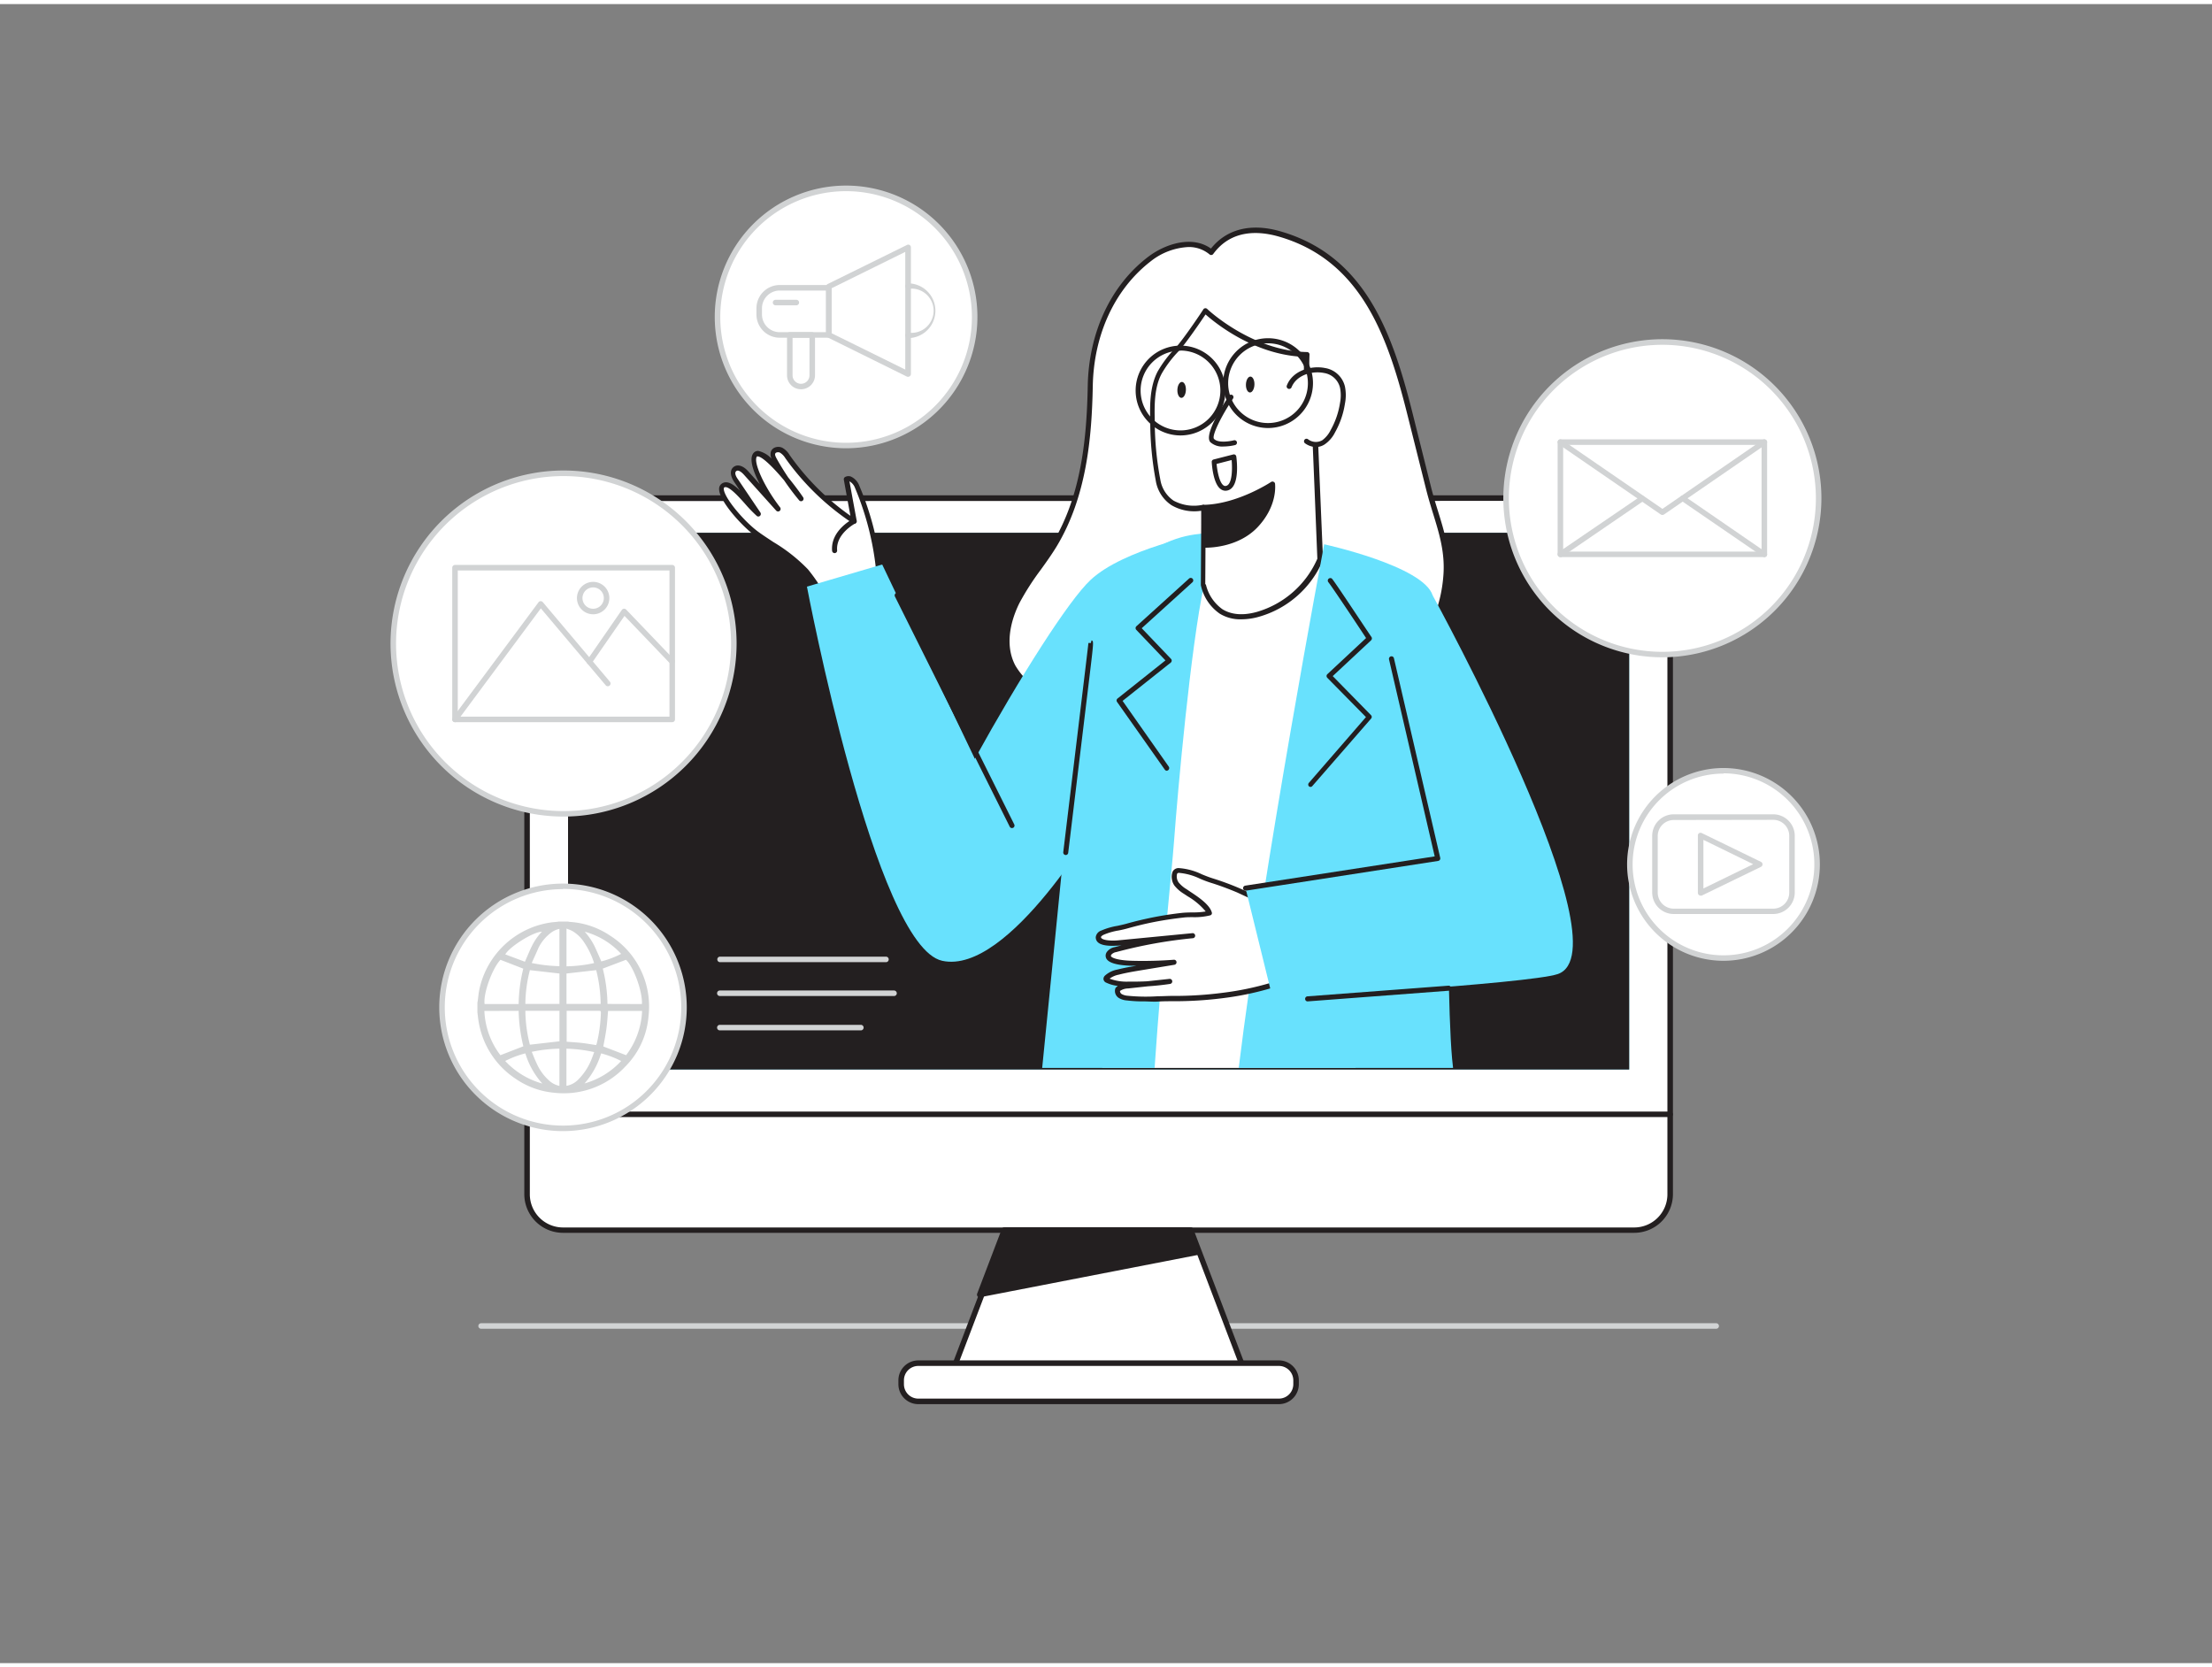 <svg xmlns="http://www.w3.org/2000/svg" viewBox="0 0 400 300" width="406" height="306" class="illustration styles_illustrationTablet__1DWOa"><rect x="0" y="0" width="400" height="300" fill="#808080" stroke="none"/><g id="_185_marketing_flatline" data-name="#185_marketing_flatline"><path d="M310.34,239.54H87a.5.5,0,1,1,0-1H310.34a.5.5,0,0,1,0,1Z" fill="#d1d3d4"></path><rect x="95.34" y="89.37" width="206.64" height="132.32" rx="6.47" fill="#fff"></rect><path d="M295.52,222.19H101.81a7,7,0,0,1-7-7V95.83a7,7,0,0,1,7-7H295.52a7,7,0,0,1,7,7V215.22A7,7,0,0,1,295.52,222.19ZM101.81,89.87a6,6,0,0,0-6,6V215.22a6,6,0,0,0,6,6H295.52a6,6,0,0,0,6-6V95.83a6,6,0,0,0-6-6Z" fill="#231f20"></path><path d="M302,201.26H95.34a.5.5,0,0,1-.5-.5.5.5,0,0,1,.5-.5H302a.5.5,0,0,1,.5.5A.5.5,0,0,1,302,201.26Z" fill="#231f20"></path><polygon points="225.07 247.26 172.25 247.26 181.99 221.69 215.33 221.69 225.07 247.26" fill="#fff"></polygon><path d="M225.07,247.76H172.25a.49.49,0,0,1-.41-.21.48.48,0,0,1-.06-.46l9.74-25.58a.5.5,0,0,1,.47-.32h33.34a.49.49,0,0,1,.47.32l9.74,25.58a.5.5,0,0,1,0,.46A.53.53,0,0,1,225.07,247.76Zm-52.1-1h51.38L215,222.19H182.33Z" fill="#231f20"></path><rect x="162.96" y="245.76" width="71.41" height="6.9" rx="3.1" fill="#fff"></rect><path d="M231.27,253.17H166.05a3.6,3.6,0,0,1-3.59-3.6v-.71a3.6,3.6,0,0,1,3.59-3.6h65.22a3.61,3.61,0,0,1,3.6,3.6v.71A3.61,3.61,0,0,1,231.27,253.17Zm-65.22-6.91a2.6,2.6,0,0,0-2.59,2.6v.71a2.6,2.6,0,0,0,2.59,2.6h65.22a2.61,2.61,0,0,0,2.6-2.6v-.71a2.61,2.61,0,0,0-2.6-2.6Z" fill="#231f20"></path><rect x="102.72" y="95.6" width="191.89" height="97.06" fill="#68e1fd"></rect><rect x="102.72" y="95.6" width="191.89" height="97.06" fill="#231f20"></rect><polygon points="177.17 233.37 216.5 225.73 214.96 221.69 181.62 221.69 177.17 233.37" fill="#231f20"></polygon><path d="M177.17,233.87a.49.49,0,0,1-.38-.18.51.51,0,0,1-.09-.5l4.45-11.68a.49.49,0,0,1,.47-.32H215a.5.5,0,0,1,.47.32l1.54,4a.51.51,0,0,1,0,.42.53.53,0,0,1-.35.25l-39.33,7.64ZM182,222.19l-4,10.52,37.86-7.36-1.2-3.16Z" fill="#231f20"></path><path d="M159.08,104.65A52.53,52.53,0,0,0,155,87.28c-.35-.83-1.15-1.81-1.94-1.38.46,2.53.92,5.07,1.39,7.6a44.87,44.87,0,0,1-12-11.68,3.28,3.28,0,0,0-1.15-1.16,1.07,1.07,0,0,0-1.42.39,1.53,1.53,0,0,0,.26,1.29,45.66,45.66,0,0,0,4.82,7c-2.34-3.44-7.18-9.27-8.31-7.89s1.75,6.67,4.18,9.81L135,84.81c-.54-.59-1.41-1.23-2-.72s-.21,1.45.23,2.1l4.05,6c-2.06-1.8-4.93-6.14-6.42-5.13s3.2,6.64,6.21,8.81,6.38,3.9,8.84,6.67a29.91,29.91,0,0,1,3.76,5.89" fill="#fff"></path><path d="M149.6,108.94a.47.47,0,0,1-.41-.24,29.23,29.23,0,0,0-3.69-5.8,29.53,29.53,0,0,0-6.05-4.77c-.9-.59-1.83-1.2-2.72-1.84-2.66-1.93-6.72-6.53-6.69-8.58a1.14,1.14,0,0,1,.49-1c.94-.64,2.08.09,3.3,1.28l-1.05-1.56c-.77-1.15-.82-2.17-.13-2.72s1.72-.27,2.66.78l2.09,2.33c-1.2-2.3-2-4.62-1.14-5.64a1.06,1.06,0,0,1,.87-.38,4.73,4.73,0,0,1,2.41,1.42,1.73,1.73,0,0,1-.11-1.37,1.26,1.26,0,0,1,.73-.68,1.7,1.7,0,0,1,1.31.06,3.55,3.55,0,0,1,1.31,1.3,45.17,45.17,0,0,0,11,11c-.4-2.18-.8-4.35-1.19-6.53a.47.47,0,0,1,.24-.49,1.28,1.28,0,0,1,1.05-.07,3,3,0,0,1,1.52,1.68,52.94,52.94,0,0,1,4.12,17.52.46.46,0,0,1-.91.06,51.88,51.88,0,0,0-4-17.22,2.23,2.23,0,0,0-1-1.18h0q.65,3.57,1.31,7.14a.46.46,0,0,1-.2.46.45.45,0,0,1-.5,0A45.92,45.92,0,0,1,142,82.09a2.88,2.88,0,0,0-1-1,.86.86,0,0,0-.59,0,.38.38,0,0,0-.22.19c-.1.22.07.57.24.89.66,1.18,1.37,2.33,2.12,3.45,1.14,1.39,2.13,2.75,2.67,3.55a.45.45,0,0,1-.72.55,44.87,44.87,0,0,1-2.7-3.59c-2-2.38-3.95-4.31-4.79-4.34-.1,0-.1,0-.12,0-.77.94,1.31,5.52,4.19,9.24a.46.46,0,0,1-.7.59l-5.83-6.49c-.33-.37-1-1-1.41-.68s0,1.07.32,1.5l4.05,6a.46.46,0,0,1-.08.59.43.43,0,0,1-.6,0,25.14,25.14,0,0,1-2.06-2.13c-1.3-1.46-3.1-3.44-3.81-3,0,0-.08.05-.08.23,0,1.56,3.68,5.93,6.3,7.83.87.63,1.8,1.23,2.69,1.82a30.08,30.08,0,0,1,6.23,4.92,30.17,30.17,0,0,1,3.82,6,.44.44,0,0,1-.19.61A.42.42,0,0,1,149.6,108.94Z" fill="#231f20"></path><path d="M258.35,87.61l-3.25-13c-3.52-14.11-8.37-28.67-23.8-33-4.57-1.3-9.22-.78-12.25,3.35-3.12-2.62-8-1.21-11.23,1.27-7.22,5.54-10.5,14.22-10.67,22.9-.2,9.85-1.23,20.14-6.46,28.74-2.13,3.5-4.89,6.6-6.73,10.25s-2.68,8.17-.75,11.77a13.91,13.91,0,0,0,4.86,4.81c10,6.53,22.63,7.22,34.52,6.41,12.18-.83,25.35-3.63,33.11-13a26.35,26.35,0,0,0,5.78-14.49C262,97.58,259.72,93.11,258.35,87.61Z" fill="#fff"></path><path d="M215.1,131.76c-8.68,0-18.9-1.27-27.28-6.76a14.59,14.59,0,0,1-5-5c-1.78-3.31-1.51-7.76.74-12.2a47.08,47.08,0,0,1,3.92-6.11c1-1.35,2-2.74,2.82-4.16,5.32-8.74,6.22-19.32,6.4-28.52.19-9.63,4.15-18.11,10.85-23.25,3.22-2.48,8.09-3.95,11.43-1.55,2.8-3.52,7.2-4.64,12.45-3.15,15.69,4.45,20.52,18.92,24.12,33.37l3.25,13c.38,1.5.82,2.93,1.25,4.31,1.17,3.78,2.27,7.34,1.9,11.72a26.89,26.89,0,0,1-5.89,14.74c-6.51,7.9-17.13,12.1-33.43,13.21C220.33,131.64,217.79,131.76,215.1,131.76Zm-.16-87.83a11.88,11.88,0,0,0-6.85,2.58c-6.47,5-10.3,13.2-10.48,22.55s-1.11,20-6.53,29c-.89,1.46-1.89,2.86-2.87,4.22a47.46,47.46,0,0,0-3.85,6c-1,2-3.06,7-.74,11.35a13.23,13.23,0,0,0,4.7,4.64c10.75,7,24.69,7,34.24,6.33,16-1.09,26.45-5.19,32.78-12.88A26,26,0,0,0,261,103.45c.35-4.2-.73-7.68-1.87-11.37-.43-1.39-.87-2.84-1.25-4.36h0l-3.26-13c-3.53-14.19-8.26-28.4-23.48-32.71-3.56-1-8.49-1.28-11.75,3.18a.44.44,0,0,1-.31.18.44.44,0,0,1-.35-.1A5.81,5.81,0,0,0,214.94,43.93Z" fill="#231f20"></path><path d="M197.23,104.11c-4,3.71-12.86,17.7-20.95,32.36l-16.75-35.13-13.61,4s12.31,65,24.46,67.66,28.71-26.3,28.71-26.3l18.57-51S203.18,98.54,197.23,104.11Z" fill="#68e1fd"></path><path d="M245.13,192.37c-1.81-17.84-5.59-60.05-2.11-71.11,4.44-14.15,4.31-18.09,0-19.49s-16-8.86-24,0c0,0-18.39,10.33-21.95,28.15-2.61,13.05.43,45.86,2.25,62.45Z" fill="#fff"></path><path d="M208.79,192.37c1.34-19.68,3.06-34.83,3.52-41.08.66-9,3-35,5.43-46.35,3.22-7.08,1.83-9.13,1.83-9.13s-18.11-2.54-23.5,24.48c-1.32,6.66-4.37,40.19-7.61,72.08Z" fill="#68e1fd"></path><path d="M217.69,91l-.09,13.91s1.41,7.77,9.87,5.4a17.52,17.52,0,0,0,11.24-10l-1-24.08a43.36,43.36,0,0,1-1.39-12.92C226.08,63.21,218,55.45,218,55.45s-3.54,5.31-5.07,7a21.14,21.14,0,0,0-3.18,4.19c-1.43,2.68-1.37,6-1.31,9a58.35,58.35,0,0,0,1,10.47C210.84,92.64,217.69,91,217.69,91Z" fill="#fff"></path><path d="M224.46,111.25a7.11,7.11,0,0,1-3.86-1,8.38,8.38,0,0,1-3.45-5.18l.08-13.45a8.17,8.17,0,0,1-5.38-1A6.56,6.56,0,0,1,209,86.18,58.41,58.41,0,0,1,208,75.62c-.07-2.85-.14-6.39,1.35-9.2a21.7,21.7,0,0,1,3.25-4.29c1.49-1.63,5-6.88,5-6.93a.43.43,0,0,1,.33-.2.44.44,0,0,1,.36.12c.08.08,8.09,7.64,18.06,7.8a.45.45,0,0,1,.33.14.41.41,0,0,1,.12.32A40.55,40.55,0,0,0,238,75.09a6.07,6.07,0,0,1,.24,1.18h0s0,.46,1,24.08a.37.37,0,0,1,0,.18,17.83,17.83,0,0,1-11.55,10.25A11.66,11.66,0,0,1,224.46,111.25Zm-6.4-6.31a7.63,7.63,0,0,0,3,4.49c1.63,1,3.74,1.18,6.26.47a17.16,17.16,0,0,0,10.9-9.61c-.07-1.64-.95-23.82-1-24a7.15,7.15,0,0,0-.21-1,40.18,40.18,0,0,1-1.19-11.5c-9-.33-16.07-6.13-17.82-7.67-.89,1.32-3.52,5.18-4.82,6.6a20.49,20.49,0,0,0-3.11,4.1c-1.39,2.6-1.31,5.87-1.25,8.75a56.39,56.39,0,0,0,1,10.39,5.68,5.68,0,0,0,2.4,3.83,7.75,7.75,0,0,0,5.25.76.45.45,0,0,1,.39.09.46.46,0,0,1,.17.36l-.08,13.91Z" fill="#231f20"></path><path d="M217.77,97.86s5.64.24,9.27-3.52,3.09-7.55,3.09-7.55S224,90.88,217.69,91Z" fill="#231f20"></path><path d="M218,98.3h-.27a.43.43,0,0,1-.42-.44L217.25,91a.44.44,0,0,1,.43-.45c6.13-.13,12.15-4.12,12.21-4.16a.45.45,0,0,1,.42,0,.44.44,0,0,1,.26.34c0,.16.52,4-3.21,7.92C224.05,98.08,219.22,98.3,218,98.3Zm.11-6.85.07,6c1.34,0,5.63-.39,8.52-3.38a10,10,0,0,0,3-6.47C228,88.61,223.22,91.2,218.13,91.45Z" fill="#231f20"></path><path d="M222.61,71s-4.47,6.69-3.41,7.85,4,.39,4,.39" fill="#fff"></path><path d="M221.26,80a3.24,3.24,0,0,1-2.39-.78c-1.17-1.28,2-6.3,3.37-8.39a.45.45,0,0,1,.62-.13.46.46,0,0,1,.12.62c-2.28,3.41-3.89,6.82-3.45,7.3.72.79,2.84.45,3.6.26a.44.44,0,0,1,.54.32.45.45,0,0,1-.32.54A9.55,9.55,0,0,1,221.26,80Z" fill="#231f20"></path><ellipse cx="213.48" cy="69.89" rx="1.44" ry="0.77" transform="matrix(0.04, -1, 1, 0.04, 135.25, 280.45)" fill="#231f20"></ellipse><ellipse cx="226.09" cy="68.8" rx="1.44" ry="0.77" transform="translate(148.45 292.01) rotate(-87.75)" fill="#231f20"></ellipse><path d="M219.57,82.81l3.55-.91s.73,5.2-1.27,5.66S219.57,82.81,219.57,82.81Z" fill="#fff"></path><path d="M221.6,88a1.47,1.47,0,0,1-.88-.31c-1.36-1-1.58-4.49-1.6-4.89a.44.44,0,0,1,.34-.45l3.55-.91a.45.45,0,0,1,.36.06.46.46,0,0,1,.19.31c.08.57.72,5.62-1.62,6.15A1.86,1.86,0,0,1,221.6,88ZM220,83.15c.12,1.34.51,3.33,1.22,3.86a.54.54,0,0,0,.5.11c1.1-.25,1.15-3,1-4.67Z" fill="#231f20"></path><path d="M233.1,69.15c.94-2.44,4-3.34,6.4-2.87a4,4,0,0,1,3.25,3,7.59,7.59,0,0,1,0,2.89,15.06,15.06,0,0,1-1.73,5,5.35,5.35,0,0,1-1.73,2,2.72,2.72,0,0,1-3.09-.2" fill="#fff"></path><path d="M238,80.1a3.55,3.55,0,0,1-2-.67.46.46,0,0,1-.11-.64.45.45,0,0,1,.63-.11,2.33,2.33,0,0,0,2.59.19A5.07,5.07,0,0,0,240.64,77a14.47,14.47,0,0,0,1.68-4.9,7,7,0,0,0,0-2.71,3.52,3.52,0,0,0-2.89-2.68c-2.23-.45-5,.4-5.88,2.59a.46.46,0,0,1-.59.26.45.45,0,0,1-.26-.59c1-2.64,4.31-3.68,6.91-3.16a4.42,4.42,0,0,1,3.6,3.36,7.81,7.81,0,0,1,0,3.07,15.31,15.31,0,0,1-1.79,5.2,5.7,5.7,0,0,1-1.88,2.18A2.93,2.93,0,0,1,238,80.1Z" fill="#231f20"></path><path d="M262.76,192.37c-.07-.59-.13-1.17-.18-1.72-1.47-16.48,0-72.56-3.51-83.73-1.69-5.33-19.62-9.24-19.62-9.24S228.36,156.57,224,192.37Z" fill="#68e1fd"></path><path d="M235.87,164.59c-4.21-.72-8.07-2.68-12-4.34-1.58-.67-3.2-1.27-4.84-1.78-1.93-.6-3.77-1.74-5.84-1.8-1.27,0-.94,1.77-.47,2.44a6.6,6.6,0,0,0,1.76,1.48c1.21.83,3.75,2.34,4.18,3.79-1.55.45-3.25.21-4.85.39s-3.46.45-5.17.78-3.35.73-5,1.2a25.59,25.59,0,0,0-4.35,1.17c-.33.16-.69.42-.71.79-.08,1.3,2.85,1.15,3.59,1.07l13.51-1.36a85.09,85.09,0,0,0-14,2.53,1.83,1.83,0,0,0-1.14.65c-1.12,1.72,3.68,1.81,4.22,1.82q3.75.09,7.48-.18l-6.07,1c-1.36.23-2.73.45-4.06.79a4.09,4.09,0,0,0-2,1,.38.38,0,0,0-.13.26c0,.14.15.23.27.29a8.85,8.85,0,0,0,3.61.64,44.47,44.47,0,0,0,7.56-.5l-7.5.8a2.79,2.79,0,0,0-1.83.66,1,1,0,0,0,.45,1.17,2.86,2.86,0,0,0,1.29.39,65.52,65.52,0,0,0,8.29,0,66.31,66.31,0,0,0,9-.57,53.47,53.47,0,0,0,17-5.09" fill="#fff"></path><path d="M206.79,180.34a23.16,23.16,0,0,1-3-.17,3.21,3.21,0,0,1-1.49-.46,1.49,1.49,0,0,1-.61-1.72.57.57,0,0,1,.08-.13,2.17,2.17,0,0,1,.37-.32,6.6,6.6,0,0,1-2.06-.57.79.79,0,0,1-.54-.68.86.86,0,0,1,.26-.6,4.56,4.56,0,0,1,2.23-1.1c1.14-.29,2.31-.5,3.46-.69l-.71,0c-2.71-.06-4.29-.5-4.72-1.31a1.14,1.14,0,0,1,.12-1.22,2.27,2.27,0,0,1,1.4-.84l1.24-.33-.58.06c-.46,0-2.82.24-3.72-.62a1.2,1.2,0,0,1-.37-.94,1.46,1.46,0,0,1,1-1.17,12.3,12.3,0,0,1,2.91-.85c.52-.11,1-.22,1.51-.35,1.65-.47,3.34-.87,5-1.2s3.48-.61,5.21-.8c.62-.06,1.25-.07,1.86-.08a13.26,13.26,0,0,0,2.39-.17,12.34,12.34,0,0,0-3.24-2.73l-.73-.48a6.39,6.39,0,0,1-1.69-1.48,2.75,2.75,0,0,1-.32-2.51,1.19,1.19,0,0,1,1.17-.64,11.26,11.26,0,0,1,4.11,1.12c.64.26,1.24.5,1.86.7a51,51,0,0,1,4.88,1.79l2.17.95a42.23,42.23,0,0,0,9.7,3.36.46.46,0,0,1-.15.9,43.11,43.11,0,0,1-9.92-3.42l-2.16-1c-1.62-.68-3.23-1.28-4.79-1.76a20.21,20.21,0,0,1-1.93-.73,10.88,10.88,0,0,0-3.79-1.05.36.36,0,0,0-.34.16,1.88,1.88,0,0,0,.26,1.55,5.44,5.44,0,0,0,1.46,1.25l.71.48c1.36.9,3.41,2.26,3.83,3.67a.47.47,0,0,1,0,.35.45.45,0,0,1-.27.22,11.68,11.68,0,0,1-3.16.33c-.61,0-1.19,0-1.77.08-1.71.19-3.44.45-5.14.78s-3.32.73-4.95,1.19c-.51.14-1,.25-1.57.36a11.57,11.57,0,0,0-2.7.78c-.28.14-.45.29-.46.4a.26.26,0,0,0,.1.23c.41.39,1.85.48,3,.37L215.67,168h0a.46.46,0,0,1,.09.91h0a84.6,84.6,0,0,0-13.9,2.51,1.57,1.57,0,0,0-.88.45c-.13.2-.09.28-.08.3.19.36,1.49.77,3.91.83s5,0,7.45-.19a.45.45,0,0,1,.49.4.46.46,0,0,1-.38.51l-6.07,1c-1.33.22-2.7.45-4,.79a4,4,0,0,0-1.65.72,8.77,8.77,0,0,0,3.29.54c1.18,0,2.36,0,3.54-.07l4-.43a.46.46,0,0,1,.5.4.46.46,0,0,1-.38.51c-1.33.2-2.66.34-4,.43L204,178a2.72,2.72,0,0,0-1.47.45.67.67,0,0,0,.3.56,2.64,2.64,0,0,0,1.08.31,33.24,33.24,0,0,0,5.47.09c.92,0,1.84-.07,2.77-.06a67.45,67.45,0,0,0,9-.57,53.11,53.11,0,0,0,16.86-5,.46.46,0,0,1,.61.2.47.47,0,0,1-.2.62,53.83,53.83,0,0,1-17.15,5.14,69.28,69.28,0,0,1-9.08.57c-.92,0-1.83,0-2.74.06S207.67,180.34,206.79,180.34Z" fill="#231f20"></path><path d="M259.07,106.92s35.26,64.16,22.62,68.48c-5.18,1.76-51.53,4.48-51.53,4.48l-4.92-20L260,154.49Z" fill="#68e1fd"></path><path d="M213.48,78a8.12,8.12,0,1,1,8.12-8.12A8.13,8.13,0,0,1,213.48,78Zm0-15.33a7.21,7.21,0,1,0,7.2,7.21A7.22,7.22,0,0,0,213.48,62.65Z" fill="#231f20"></path><path d="M229.31,76.66a8.12,8.12,0,1,1,8.12-8.12A8.13,8.13,0,0,1,229.31,76.66Zm0-15.32a7.21,7.21,0,1,0,7.2,7.2A7.21,7.21,0,0,0,229.31,61.34Z" fill="#231f20"></path><path d="M225.24,160.32a.46.46,0,0,1-.45-.38.47.47,0,0,1,.39-.53l34.26-5.29-8.26-35.62a.46.46,0,0,1,.34-.55.45.45,0,0,1,.55.35l8.37,36.09a.47.47,0,0,1-.07.36.46.46,0,0,1-.31.19l-34.75,5.38Z" fill="#231f20"></path><path d="M192.67,153.87h0a.46.46,0,0,1-.4-.51c1.55-12.86,4.51-37.3,4.55-37.83l.45,0,.1-.46c.42.09.42.09-.34,6.42l-3.86,31.94A.45.45,0,0,1,192.67,153.87Z" fill="#231f20"></path><path d="M183,149a.46.46,0,0,1-.41-.25l-20.76-41.63a.47.47,0,0,1,.21-.62.46.46,0,0,1,.61.21l20.76,41.63a.46.46,0,0,1-.2.61A.54.54,0,0,1,183,149Z" fill="#231f20"></path><path d="M237,141.56a.48.48,0,0,1-.3-.11.46.46,0,0,1,0-.64l10.31-11.88-7-7.11a.51.51,0,0,1-.13-.33.48.48,0,0,1,.15-.32l7-6.53c-2.63-4-6.47-9.72-6.83-10.11a.46.46,0,0,1,.65-.64c.47.47,6,8.89,7.16,10.57a.46.46,0,0,1-.07.58L241,121.52l6.93,7.07a.45.45,0,0,1,0,.62L237.31,141.4A.43.43,0,0,1,237,141.56Z" fill="#231f20"></path><path d="M211,138.63a.45.45,0,0,1-.37-.2L202,126.19a.45.45,0,0,1,.09-.62l8.66-6.89-5.27-5.52a.47.47,0,0,1-.13-.34.48.48,0,0,1,.15-.32l9.52-8.62a.45.45,0,0,1,.61.67l-9.17,8.31,5.3,5.55a.44.44,0,0,1,.12.34.47.47,0,0,1-.17.33L203,126l8.35,11.89a.47.47,0,0,1-.11.64A.53.53,0,0,1,211,138.63Z" fill="#231f20"></path><path d="M150.92,99.28a.46.46,0,0,1-.45-.42c-.31-3.64,3.6-5.68,3.77-5.76a.45.45,0,0,1,.61.19.46.46,0,0,1-.19.62s-3.54,1.85-3.28,4.88a.46.46,0,0,1-.42.49Z" fill="#231f20"></path><circle cx="101.81" cy="181.42" r="21.88" fill="#fff"></circle><path d="M101.81,203.8a22.38,22.38,0,1,1,22.38-22.38A22.41,22.41,0,0,1,101.81,203.8Zm0-43.76a21.38,21.38,0,1,0,21.38,21.38A21.41,21.41,0,0,0,101.81,160Z" fill="#d1d3d4"></path><path d="M101,165.91h1.75a.73.73,0,0,0,.2.05,14.65,14.65,0,0,1,7.39,2.5,15.16,15.16,0,0,1,6.93,14.59,14.56,14.56,0,0,1-4.22,9.1,15.23,15.23,0,0,1-12.84,4.71,14.61,14.61,0,0,1-6.93-2.5,15.35,15.35,0,0,1-6.78-10.69c-.07-.44-.11-.89-.17-1.34v-1.76l.06-.32c.09-.66.14-1.33.28-2a15.51,15.51,0,0,1,13-12.19C100.06,166,100.52,166,101,165.91Zm12.22,24.16a14.15,14.15,0,0,0,2.89-8h-6.15c-.1,1.11-.16,2.19-.31,3.27s-.37,2.14-.55,3.15Zm-25.63-8a14.16,14.16,0,0,0,2.9,8l4.15-1.61a28.86,28.86,0,0,1-.85-6.41Zm28.49-1.25c.13-2.29-1.54-6.81-2.89-8L109,174.41a27.71,27.71,0,0,1,.85,6.39Zm-21.43-6.39-4.15-1.61c-1.5,1.58-3.14,6.12-2.87,8h6.16A27.72,27.72,0,0,1,94.63,174.41Zm7.82,13.2c.92.08,1.81.12,2.69.22s1.77.26,2.67.39c0-.07,0-.16.07-.24a26.68,26.68,0,0,0,.76-5.63c0-.26-.06-.32-.31-.32h-5.6l-.28,0ZM95,182.05a25.59,25.59,0,0,0,.82,6.12l5.35-.61v-5.51Zm13.62-1.25a26.23,26.23,0,0,0-.81-6.11l-5.37.61v5.5Zm-12.8-6.11A25.41,25.41,0,0,0,95,180.8h6.17v-5.5Zm11.61-1.28a14.29,14.29,0,0,0-1.83-3.79,6.41,6.41,0,0,0-2.09-2c-.33-.18-.69-.29-1.07-.45V174A25.35,25.35,0,0,0,107.45,173.41Zm-5,15.48v6.72a3.89,3.89,0,0,0,2-1,10.79,10.79,0,0,0,2.61-4c.14-.35.26-.71.41-1.1A27.34,27.34,0,0,0,102.47,188.89Zm-1.27,6.74v-6.74a27,27,0,0,0-5,.57c.3.72.55,1.4.87,2.06a9.07,9.07,0,0,0,2.27,3.14A4,4,0,0,0,101.2,195.63Zm-5-22.23a27.51,27.51,0,0,0,5,.57v-6.74a3.71,3.71,0,0,0-1.42.62,7.69,7.69,0,0,0-2.37,2.82C97,171.55,96.57,172.46,96.15,173.4Zm16.17,17.72a18,18,0,0,0-3.63-1.38,14.53,14.53,0,0,1-3,5.44A14.26,14.26,0,0,0,112.32,191.12ZM98,167.74c-1.54,0-5.82,2.68-6.63,4.1l3.55,1.33c.45-1,.84-2,1.29-2.89A10.08,10.08,0,0,1,98,167.74Zm-6.64,23.38a14.42,14.42,0,0,0,6.71,4.08A14.34,14.34,0,0,1,95,189.74,17.46,17.46,0,0,0,91.35,191.12Zm14.38-23.38a11.86,11.86,0,0,1,1.74,2.55c.44.92.83,1.86,1.26,2.82a17.19,17.19,0,0,0,3.58-1.36A13.84,13.84,0,0,0,105.73,167.74Z" fill="#d1d3d4"></path><circle cx="311.67" cy="155.53" r="16.93" fill="#fff"></circle><path d="M311.67,173a17.43,17.43,0,1,1,17.42-17.42A17.44,17.44,0,0,1,311.67,173Zm0-33.85a16.43,16.43,0,1,0,16.42,16.43A16.45,16.45,0,0,0,311.67,139.1Z" fill="#d1d3d4"></path><path d="M320.66,164.54h-18a3.9,3.9,0,0,1-3.89-3.9V150.41a3.9,3.9,0,0,1,3.89-3.9h18a3.9,3.9,0,0,1,3.89,3.9v10.23A3.9,3.9,0,0,1,320.66,164.54Zm-18-17a2.9,2.9,0,0,0-2.89,2.9v10.23a2.9,2.9,0,0,0,2.89,2.9h18a2.89,2.89,0,0,0,2.89-2.9V150.41a2.89,2.89,0,0,0-2.89-2.9Z" fill="#d1d3d4"></path><path d="M307.53,161.22a.52.52,0,0,1-.5-.5V150.33a.49.49,0,0,1,.24-.42.51.51,0,0,1,.48,0l10.69,5.2a.49.49,0,0,1,.28.45.51.51,0,0,1-.28.45l-10.69,5.19A.54.54,0,0,1,307.53,161.22Zm.5-10.09v8.79l9-4.39Z" fill="#d1d3d4"></path><circle cx="101.92" cy="115.63" r="30.78" fill="#fff"></circle><path d="M101.92,146.92a31.29,31.29,0,1,1,31.28-31.29A31.33,31.33,0,0,1,101.92,146.92Zm0-61.57a30.29,30.29,0,1,0,30.28,30.28A30.32,30.32,0,0,0,101.92,85.35Z" fill="#d1d3d4"></path><path d="M121.56,129.85H82.28a.5.5,0,0,1-.5-.5V101.92a.5.5,0,0,1,.5-.5h39.28a.5.5,0,0,1,.5.5v27.43A.5.5,0,0,1,121.56,129.85Zm-38.78-1h38.28V102.42H82.78Z" fill="#d1d3d4"></path><path d="M82.28,129.85a.47.47,0,0,1-.3-.1.51.51,0,0,1-.11-.7l15.51-20.88a.48.48,0,0,1,.38-.2.5.5,0,0,1,.4.18l12.13,14.38a.5.5,0,1,1-.76.65L97.8,109.27,82.68,129.65A.51.51,0,0,1,82.28,129.85Z" fill="#d1d3d4"></path><path d="M106.58,119.41a.51.51,0,0,1-.28-.09.5.5,0,0,1-.13-.69l6.28-9.08a.51.51,0,0,1,.78-.06l8.69,9.07a.51.51,0,0,1-.73.7l-8.26-8.63L107,119.19A.52.52,0,0,1,106.58,119.41Z" fill="#d1d3d4"></path><path d="M107.27,110.34a2.93,2.93,0,1,1,2.92-2.93A2.93,2.93,0,0,1,107.27,110.34Zm0-4.86a1.93,1.93,0,1,0,1.92,1.93A1.93,1.93,0,0,0,107.27,105.48Z" fill="#d1d3d4"></path><path d="M236.4,180.34a.46.46,0,0,1,0-.91l25.51-1.93a.44.44,0,0,1,.49.42.45.45,0,0,1-.42.49l-25.51,1.93Z" fill="#231f20"></path><circle cx="300.61" cy="89.37" r="28.26" fill="#fff"></circle><path d="M300.61,118.12a28.76,28.76,0,1,1,28.76-28.75A28.79,28.79,0,0,1,300.61,118.12Zm0-56.51a27.76,27.76,0,1,0,27.76,27.76A27.79,27.79,0,0,0,300.61,61.61Z" fill="#d1d3d4"></path><path d="M319.05,100H282.17a.5.5,0,0,1-.5-.5V79.21a.5.5,0,0,1,.5-.5h36.88a.5.5,0,0,1,.5.5V99.53A.5.5,0,0,1,319.05,100Zm-36.38-1h35.88V79.71H282.67Z" fill="#d1d3d4"></path><path d="M300.62,92.38a.6.6,0,0,1-.29-.08L281.89,79.62a.5.5,0,0,1,.56-.83l18.17,12.49,18.15-12.49a.5.5,0,0,1,.56.83L300.9,92.3A.6.6,0,0,1,300.62,92.38Z" fill="#d1d3d4"></path><path d="M282.17,100a.49.49,0,0,1-.41-.22.5.5,0,0,1,.13-.7L296.67,89a.5.5,0,0,1,.56.83L282.45,99.94A.47.47,0,0,1,282.17,100Z" fill="#d1d3d4"></path><path d="M319.05,100a.47.47,0,0,1-.28-.09L304,89.78a.5.5,0,0,1,.56-.83l14.77,10.16a.5.5,0,0,1,.13.7A.49.49,0,0,1,319.05,100Z" fill="#d1d3d4"></path><circle cx="152.98" cy="56.58" r="23.24" fill="#fff"></circle><path d="M153,80.32a23.75,23.75,0,1,1,23.75-23.74A23.77,23.77,0,0,1,153,80.32Zm0-46.49a22.75,22.75,0,1,0,22.75,22.75A22.77,22.77,0,0,0,153,33.83Z" fill="#d1d3d4"></path><path d="M149.89,60.33H141a4.21,4.21,0,0,1-4.21-4.2V55A4.21,4.21,0,0,1,141,50.8h8.87a.5.5,0,0,1,.5.5v8.53A.5.5,0,0,1,149.89,60.33ZM141,51.8a3.21,3.21,0,0,0-3.21,3.2v1.13a3.21,3.21,0,0,0,3.21,3.2h8.37V51.8Z" fill="#d1d3d4"></path><path d="M164.2,67.4a.54.54,0,0,1-.22-.05l-14.31-7.07a.5.5,0,0,1-.28-.45V51.07a.51.51,0,0,1,.28-.45L164,43.56a.48.48,0,0,1,.48,0,.49.49,0,0,1,.24.42V66.9a.52.52,0,0,1-.5.5Zm-13.81-7.88,13.31,6.57V44.81l-13.31,6.57Z" fill="#d1d3d4"></path><path d="M164.2,60.4a.5.5,0,0,1-.5-.5.5.5,0,0,1,.5-.5,4,4,0,1,0,0-7.9.5.5,0,0,1-.5-.5.5.5,0,0,1,.5-.5,4.95,4.95,0,1,1,0,9.9Z" fill="#d1d3d4"></path><path d="M144.85,69.65a2.52,2.52,0,0,1-2.53-2.52v-7.3a.5.5,0,0,1,.5-.5h4.06a.51.51,0,0,1,.5.5v7.3A2.53,2.53,0,0,1,144.85,69.65Zm-1.53-9.32v6.8a1.53,1.53,0,0,0,3.06,0v-6.8Z" fill="#d1d3d4"></path><path d="M144,54.47h-3.75a.5.5,0,0,1,0-1H144a.5.5,0,0,1,0,1Z" fill="#d1d3d4"></path><path d="M155.67,185.58h-25.5a.5.5,0,0,1,0-1h25.5a.5.5,0,0,1,0,1Z" fill="#d1d3d4"></path><path d="M161.67,179.37h-31.5a.5.5,0,0,1-.5-.5.5.5,0,0,1,.5-.5h31.5a.51.51,0,0,1,.5.5A.5.5,0,0,1,161.67,179.37Z" fill="#d1d3d4"></path><path d="M160.21,173.25h-30a.5.5,0,0,1-.5-.5.5.5,0,0,1,.5-.5h30a.5.5,0,0,1,.5.5A.5.5,0,0,1,160.21,173.25Z" fill="#d1d3d4"></path></g></svg>